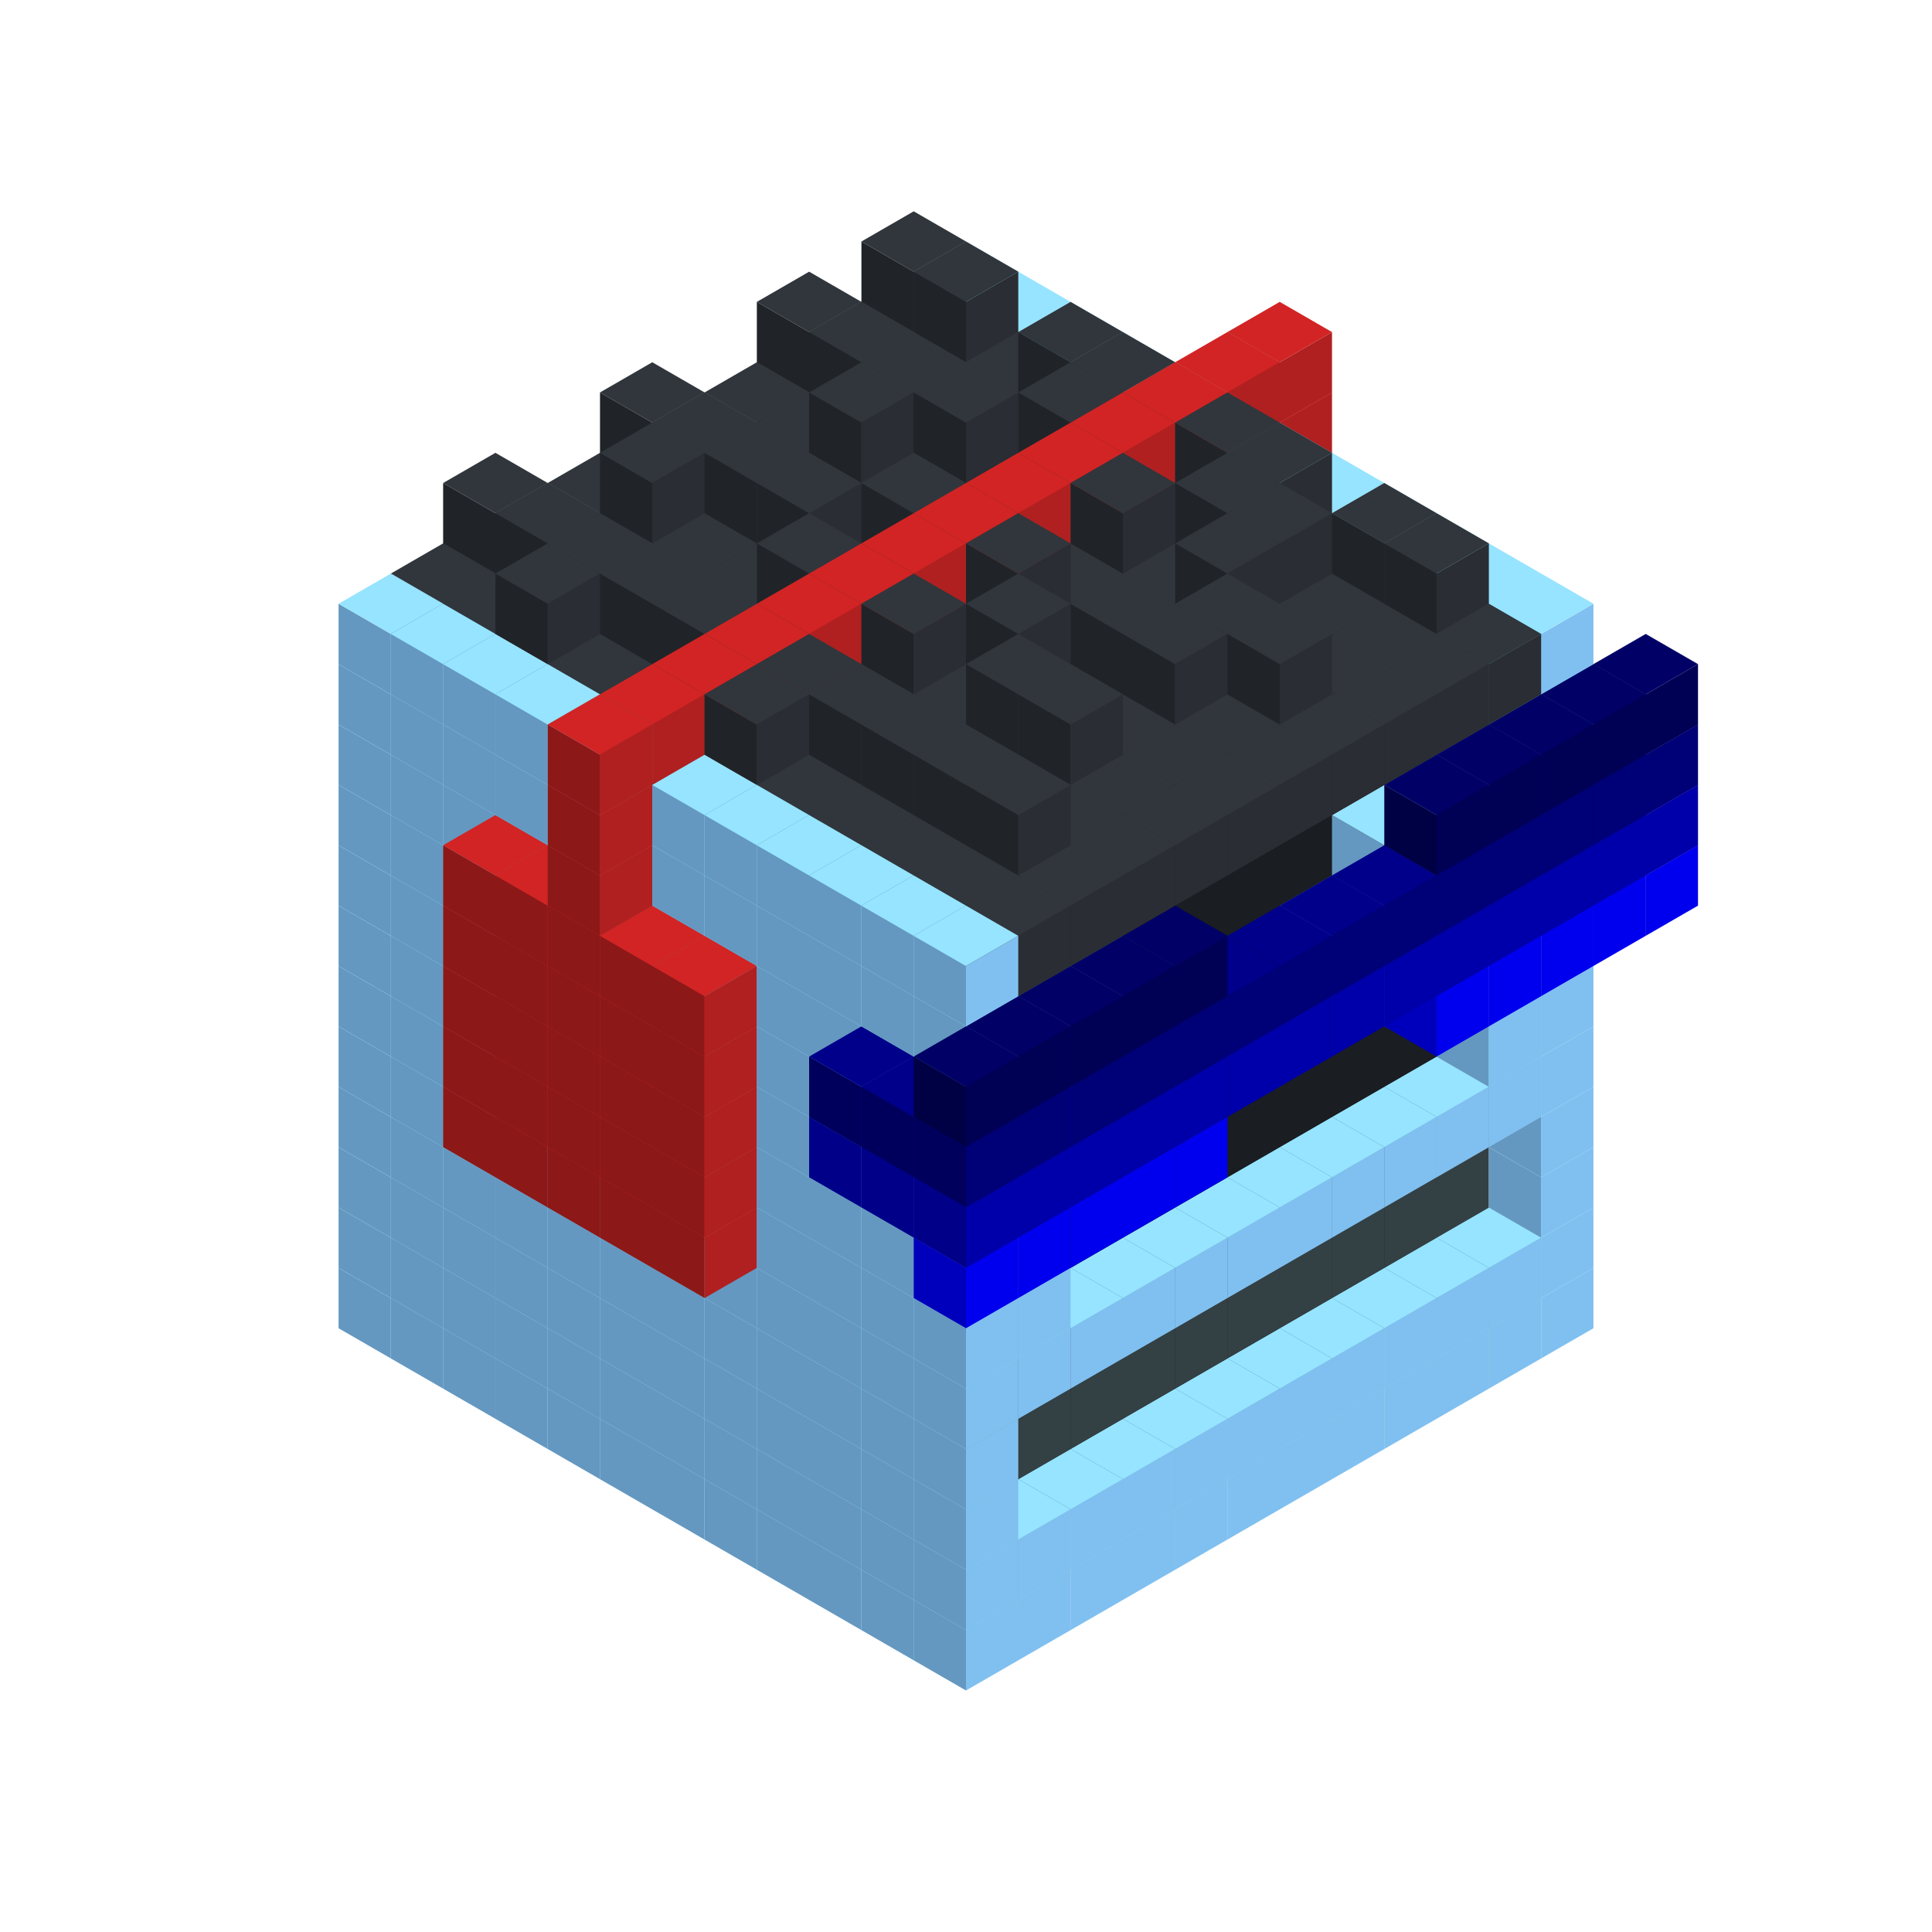 
<svg width='600' height='600' viewBox='4436371 5550000 3200000 3200000' xmlns='http://www.w3.org/2000/svg' xmlns:xlink='http://www.w3.org/1999/xlink'>
<use xlink:href='#v-0x000000a5-1' transform='translate(983738,3600000)'/>
<use xlink:href='#v-0x000000a5-1' transform='translate(1070341,3650000)'/>
<use xlink:href='#v-0x000000a5-1' transform='translate(1156944,3700000)'/>
<use xlink:href='#v-0x000000a5-1' transform='translate(1243547,3750000)'/>
<use xlink:href='#v-0x000000a5-1' transform='translate(1330150,3800000)'/>
<use xlink:href='#v-0x000000a5-1' transform='translate(1416753,3850000)'/>
<use xlink:href='#v-0x000000a5-1' transform='translate(1503356,3900000)'/>
<use xlink:href='#v-0x000000a5-1' transform='translate(1589959,3950000)'/>
<use xlink:href='#v-0x000000a5-1' transform='translate(1676562,4000000)'/>
<use xlink:href='#v-0x000000a5-1' transform='translate(1763165,4050000)'/>
<use xlink:href='#v-0x000000a5-1' transform='translate(1849768,4100000)'/>
<use xlink:href='#v-0x000000a5-1' transform='translate(2889004,3600000)'/>
<use xlink:href='#v-0x000000a5-1' transform='translate(2802401,3650000)'/>
<use xlink:href='#v-0x000000a5-1' transform='translate(2715798,3700000)'/>
<use xlink:href='#v-0x000000a5-1' transform='translate(2629195,3750000)'/>
<use xlink:href='#v-0x000000a5-1' transform='translate(2542592,3800000)'/>
<use xlink:href='#v-0x000000a5-1' transform='translate(2455989,3850000)'/>
<use xlink:href='#v-0x000000a5-1' transform='translate(2369386,3900000)'/>
<use xlink:href='#v-0x000000a5-1' transform='translate(2282783,3950000)'/>
<use xlink:href='#v-0x000000a5-1' transform='translate(2196180,4000000)'/>
<use xlink:href='#v-0x000000a5-1' transform='translate(2109577,4050000)'/>
<use xlink:href='#v-0x000000a5-1' transform='translate(2022974,4100000)'/>
<use xlink:href='#v-0x000000a5-1' transform='translate(1936371,4150000)'/>
<use xlink:href='#v-0x000000a5-1' transform='translate(983738,3500000)'/>
<use xlink:href='#v-0x000000a5-1' transform='translate(1070341,3550000)'/>
<use xlink:href='#v-0x000000a5-1' transform='translate(1156944,3600000)'/>
<use xlink:href='#v-0x000000a5-1' transform='translate(1243547,3650000)'/>
<use xlink:href='#v-0x000000a5-1' transform='translate(1330150,3700000)'/>
<use xlink:href='#v-0x000000a5-1' transform='translate(1416753,3750000)'/>
<use xlink:href='#v-0x000000a5-1' transform='translate(1503356,3800000)'/>
<use xlink:href='#v-0x000000a5-1' transform='translate(1589959,3850000)'/>
<use xlink:href='#v-0x000000a5-1' transform='translate(1676562,3900000)'/>
<use xlink:href='#v-0x000000a5-1' transform='translate(1763165,3950000)'/>
<use xlink:href='#v-0x000000a5-2' transform='translate(2715798,3500000)'/>
<use xlink:href='#v-0x000000a5-2' transform='translate(2629195,3550000)'/>
<use xlink:href='#v-0x000000a5-2' transform='translate(2542592,3600000)'/>
<use xlink:href='#v-0x000000a5-2' transform='translate(2455989,3650000)'/>
<use xlink:href='#v-0x000000a5-2' transform='translate(2369386,3700000)'/>
<use xlink:href='#v-0x000000a5-2' transform='translate(2282783,3750000)'/>
<use xlink:href='#v-0x000000a5-2' transform='translate(2196180,3800000)'/>
<use xlink:href='#v-0x000000a5-2' transform='translate(2109577,3850000)'/>
<use xlink:href='#v-0x000000a5-2' transform='translate(2022974,3900000)'/>
<use xlink:href='#v-0x000000a5-2' transform='translate(1936371,3950000)'/>
<use xlink:href='#v-0x000000a5-1' transform='translate(1849768,4000000)'/>
<use xlink:href='#v-0x000000a5-1' transform='translate(2889004,3500000)'/>
<use xlink:href='#v-0x000000a5-1' transform='translate(2802401,3550000)'/>
<use xlink:href='#v-0x000000a5-1' transform='translate(2715798,3600000)'/>
<use xlink:href='#v-0x000000a5-1' transform='translate(2629195,3650000)'/>
<use xlink:href='#v-0x000000a5-1' transform='translate(2542592,3700000)'/>
<use xlink:href='#v-0x000000a5-1' transform='translate(2455989,3750000)'/>
<use xlink:href='#v-0x000000a5-1' transform='translate(2369386,3800000)'/>
<use xlink:href='#v-0x000000a5-1' transform='translate(2282783,3850000)'/>
<use xlink:href='#v-0x000000a5-1' transform='translate(2196180,3900000)'/>
<use xlink:href='#v-0x000000a5-1' transform='translate(2109577,3950000)'/>
<use xlink:href='#v-0x000000a5-1' transform='translate(2022974,4000000)'/>
<use xlink:href='#v-0x000000a5-1' transform='translate(1936371,4050000)'/>
<use xlink:href='#v-0x000000a5-1' transform='translate(983738,3400000)'/>
<use xlink:href='#v-0x000000a5-1' transform='translate(1070341,3450000)'/>
<use xlink:href='#v-0x000000a5-1' transform='translate(1156944,3500000)'/>
<use xlink:href='#v-0x000000a5-1' transform='translate(1243547,3550000)'/>
<use xlink:href='#v-0x000000a5-1' transform='translate(1330150,3600000)'/>
<use xlink:href='#v-0x000000a5-1' transform='translate(1416753,3650000)'/>
<use xlink:href='#v-0x000000a5-1' transform='translate(1503356,3700000)'/>
<use xlink:href='#v-0x000000a5-1' transform='translate(1589959,3750000)'/>
<use xlink:href='#v-0x000000a5-1' transform='translate(1676562,3800000)'/>
<use xlink:href='#v-0x000000a5-1' transform='translate(1763165,3850000)'/>
<use xlink:href='#v-0x000000a5-4' transform='translate(2715798,3400000)'/>
<use xlink:href='#v-0x000000a5-4' transform='translate(2629195,3450000)'/>
<use xlink:href='#v-0x000000a5-4' transform='translate(2542592,3500000)'/>
<use xlink:href='#v-0x000000a5-4' transform='translate(2455989,3550000)'/>
<use xlink:href='#v-0x000000a5-4' transform='translate(2369386,3600000)'/>
<use xlink:href='#v-0x000000a5-4' transform='translate(2282783,3650000)'/>
<use xlink:href='#v-0x000000a5-4' transform='translate(2196180,3700000)'/>
<use xlink:href='#v-0x000000a5-4' transform='translate(2109577,3750000)'/>
<use xlink:href='#v-0x000000a5-4' transform='translate(2022974,3800000)'/>
<use xlink:href='#v-0x000000a5-4' transform='translate(1936371,3850000)'/>
<use xlink:href='#v-0x000000a5-1' transform='translate(1849768,3900000)'/>
<use xlink:href='#v-0x000000a5-1' transform='translate(2889004,3400000)'/>
<use xlink:href='#v-0x000000a5-1' transform='translate(1936371,3950000)'/>
<use xlink:href='#v-0x000000a5-1' transform='translate(983738,3300000)'/>
<use xlink:href='#v-0x000000a5-1' transform='translate(1070341,3350000)'/>
<use xlink:href='#v-0x000000a5-1' transform='translate(1156944,3400000)'/>
<use xlink:href='#v-0x000000a5-1' transform='translate(1243547,3450000)'/>
<use xlink:href='#v-0x000000a5-1' transform='translate(1330150,3500000)'/>
<use xlink:href='#v-0x000000a5-1' transform='translate(1416753,3550000)'/>
<use xlink:href='#v-0x000000a5-1' transform='translate(1503356,3600000)'/>
<use xlink:href='#v-0x000000a5-1' transform='translate(1589959,3650000)'/>
<use xlink:href='#v-0x000000a5-1' transform='translate(1676562,3700000)'/>
<use xlink:href='#v-0x000000a5-1' transform='translate(1763165,3750000)'/>
<use xlink:href='#v-0x000000a5-4' transform='translate(2715798,3300000)'/>
<use xlink:href='#v-0x000000a5-4' transform='translate(2629195,3350000)'/>
<use xlink:href='#v-0x000000a5-4' transform='translate(2542592,3400000)'/>
<use xlink:href='#v-0x000000a5-4' transform='translate(2455989,3450000)'/>
<use xlink:href='#v-0x000000a5-4' transform='translate(2369386,3500000)'/>
<use xlink:href='#v-0x000000a5-4' transform='translate(2282783,3550000)'/>
<use xlink:href='#v-0x000000a5-4' transform='translate(2196180,3600000)'/>
<use xlink:href='#v-0x000000a5-4' transform='translate(2109577,3650000)'/>
<use xlink:href='#v-0x000000a5-4' transform='translate(2022974,3700000)'/>
<use xlink:href='#v-0x000000a5-4' transform='translate(1936371,3750000)'/>
<use xlink:href='#v-0x000000a5-1' transform='translate(1849768,3800000)'/>
<use xlink:href='#v-0x000000a5-1' transform='translate(2889004,3300000)'/>
<use xlink:href='#v-0x000000a5-1' transform='translate(1936371,3850000)'/>
<use xlink:href='#v-0x000000a5-1' transform='translate(983738,3200000)'/>
<use xlink:href='#v-0x000000a5-1' transform='translate(1070341,3250000)'/>
<use xlink:href='#v-0x000000a5-1' transform='translate(1156944,3300000)'/>
<use xlink:href='#v-0x000000a5-1' transform='translate(1243547,3350000)'/>
<use xlink:href='#v-0x000000a5-1' transform='translate(1330150,3400000)'/>
<use xlink:href='#v-0x000000a5-1' transform='translate(1416753,3450000)'/>
<use xlink:href='#v-0x000000a5-1' transform='translate(1503356,3500000)'/>
<use xlink:href='#v-0x000000a5-1' transform='translate(1589959,3550000)'/>
<use xlink:href='#v-0x000000a5-1' transform='translate(1676562,3600000)'/>
<use xlink:href='#v-0x000000a5-1' transform='translate(1763165,3650000)'/>
<use xlink:href='#v-0x000000a5-2' transform='translate(2715798,3200000)'/>
<use xlink:href='#v-0x000000a5-2' transform='translate(2629195,3250000)'/>
<use xlink:href='#v-0x000000a5-2' transform='translate(2542592,3300000)'/>
<use xlink:href='#v-0x000000a5-2' transform='translate(2455989,3350000)'/>
<use xlink:href='#v-0x000000a5-2' transform='translate(2369386,3400000)'/>
<use xlink:href='#v-0x000000a5-2' transform='translate(2282783,3450000)'/>
<use xlink:href='#v-0x000000a5-2' transform='translate(2196180,3500000)'/>
<use xlink:href='#v-0x000000a5-2' transform='translate(2109577,3550000)'/>
<use xlink:href='#v-0x000000a5-2' transform='translate(2022974,3600000)'/>
<use xlink:href='#v-0x000000a5-2' transform='translate(1936371,3650000)'/>
<use xlink:href='#v-0x000000a5-1' transform='translate(1849768,3700000)'/>
<use xlink:href='#v-0x000000a5-1' transform='translate(2889004,3200000)'/>
<use xlink:href='#v-0x000000a5-1' transform='translate(2802401,3250000)'/>
<use xlink:href='#v-0x000000a5-1' transform='translate(2715798,3300000)'/>
<use xlink:href='#v-0x000000a5-1' transform='translate(2629195,3350000)'/>
<use xlink:href='#v-0x000000a5-1' transform='translate(2542592,3400000)'/>
<use xlink:href='#v-0x000000a5-1' transform='translate(2455989,3450000)'/>
<use xlink:href='#v-0x000000a5-1' transform='translate(2369386,3500000)'/>
<use xlink:href='#v-0x000000a5-1' transform='translate(2282783,3550000)'/>
<use xlink:href='#v-0x000000a5-1' transform='translate(2196180,3600000)'/>
<use xlink:href='#v-0x000000a5-1' transform='translate(2109577,3650000)'/>
<use xlink:href='#v-0x000000a5-1' transform='translate(2022974,3700000)'/>
<use xlink:href='#v-0x000000a5-1' transform='translate(1936371,3750000)'/>
<use xlink:href='#v-0x000000a5-1' transform='translate(983738,3100000)'/>
<use xlink:href='#v-0x000000a5-1' transform='translate(1070341,3150000)'/>
<use xlink:href='#v-0x000000a5-1' transform='translate(1156944,3200000)'/>
<use xlink:href='#v-0x000000a5-10' transform='translate(2282783,2650000)'/>
<use xlink:href='#v-0x000000a5-1' transform='translate(1243547,3250000)'/>
<use xlink:href='#v-0x000000a5-10' transform='translate(1156944,3300000)'/>
<use xlink:href='#v-0x000000a5-10' transform='translate(2369386,2700000)'/>
<use xlink:href='#v-0x000000a5-1' transform='translate(1330150,3300000)'/>
<use xlink:href='#v-0x000000a5-10' transform='translate(1243547,3350000)'/>
<use xlink:href='#v-0x000000a5-10' transform='translate(2455989,2750000)'/>
<use xlink:href='#v-0x000000a5-1' transform='translate(1416753,3350000)'/>
<use xlink:href='#v-0x000000a5-10' transform='translate(1330150,3400000)'/>
<use xlink:href='#v-0x000000a5-10' transform='translate(2542592,2800000)'/>
<use xlink:href='#v-0x000000a5-1' transform='translate(1503356,3400000)'/>
<use xlink:href='#v-0x000000a5-10' transform='translate(1416753,3450000)'/>
<use xlink:href='#v-0x000000a5-10' transform='translate(2629195,2850000)'/>
<use xlink:href='#v-0x000000a5-1' transform='translate(1589959,3450000)'/>
<use xlink:href='#v-0x000000a5-10' transform='translate(1503356,3500000)'/>
<use xlink:href='#v-0x000000a5-1' transform='translate(1676562,3500000)'/>
<use xlink:href='#v-0x000000a5-1' transform='translate(1763165,3550000)'/>
<use xlink:href='#v-0x000000a5-2' transform='translate(2715798,3100000)'/>
<use xlink:href='#v-0x000000a5-2' transform='translate(2629195,3150000)'/>
<use xlink:href='#v-0x000000a5-2' transform='translate(2542592,3200000)'/>
<use xlink:href='#v-0x000000a5-2' transform='translate(2455989,3250000)'/>
<use xlink:href='#v-0x000000a5-2' transform='translate(2369386,3300000)'/>
<use xlink:href='#v-0x000000a5-2' transform='translate(2282783,3350000)'/>
<use xlink:href='#v-0x000000a5-2' transform='translate(2196180,3400000)'/>
<use xlink:href='#v-0x000000a5-2' transform='translate(2109577,3450000)'/>
<use xlink:href='#v-0x000000a5-2' transform='translate(2022974,3500000)'/>
<use xlink:href='#v-0x000000a5-2' transform='translate(1936371,3550000)'/>
<use xlink:href='#v-0x000000a5-1' transform='translate(1849768,3600000)'/>
<use xlink:href='#v-0x000000a5-1' transform='translate(2889004,3100000)'/>
<use xlink:href='#v-0x000000a5-1' transform='translate(2802401,3150000)'/>
<use xlink:href='#v-0x000000a5-1' transform='translate(2022974,3600000)'/>
<use xlink:href='#v-0x000000a5-1' transform='translate(1936371,3650000)'/>
<use xlink:href='#v-0x000000a5-1' transform='translate(983738,3000000)'/>
<use xlink:href='#v-0x000000a5-1' transform='translate(1070341,3050000)'/>
<use xlink:href='#v-0x000000a5-1' transform='translate(1156944,3100000)'/>
<use xlink:href='#v-0x000000a5-10' transform='translate(2282783,2550000)'/>
<use xlink:href='#v-0x000000a5-1' transform='translate(1243547,3150000)'/>
<use xlink:href='#v-0x000000a5-10' transform='translate(1156944,3200000)'/>
<use xlink:href='#v-0x000000a5-10' transform='translate(2369386,2600000)'/>
<use xlink:href='#v-0x000000a5-1' transform='translate(1330150,3200000)'/>
<use xlink:href='#v-0x000000a5-10' transform='translate(1243547,3250000)'/>
<use xlink:href='#v-0x000000a5-10' transform='translate(2455989,2650000)'/>
<use xlink:href='#v-0x000000a5-1' transform='translate(1416753,3250000)'/>
<use xlink:href='#v-0x000000a5-10' transform='translate(1330150,3300000)'/>
<use xlink:href='#v-0x000000a5-10' transform='translate(2542592,2700000)'/>
<use xlink:href='#v-0x000000a5-1' transform='translate(1503356,3300000)'/>
<use xlink:href='#v-0x000000a5-10' transform='translate(1416753,3350000)'/>
<use xlink:href='#v-0x000000a5-10' transform='translate(2629195,2750000)'/>
<use xlink:href='#v-0x000000a5-1' transform='translate(1589959,3350000)'/>
<use xlink:href='#v-0x000000a5-10' transform='translate(1503356,3400000)'/>
<use xlink:href='#v-0x000000a5-1' transform='translate(1676562,3400000)'/>
<use xlink:href='#v-0x000000a5-1' transform='translate(1763165,3450000)'/>
<use xlink:href='#v-0x000000a5-2' transform='translate(2715798,3000000)'/>
<use xlink:href='#v-0x000000a5-2' transform='translate(2629195,3050000)'/>
<use xlink:href='#v-0x000000a5-2' transform='translate(2542592,3100000)'/>
<use xlink:href='#v-0x000000a5-2' transform='translate(2455989,3150000)'/>
<use xlink:href='#v-0x000000a5-2' transform='translate(2369386,3200000)'/>
<use xlink:href='#v-0x000000a5-2' transform='translate(2282783,3250000)'/>
<use xlink:href='#v-0x000000a5-2' transform='translate(2196180,3300000)'/>
<use xlink:href='#v-0x000000a5-2' transform='translate(2109577,3350000)'/>
<use xlink:href='#v-0x000000a5-2' transform='translate(2022974,3400000)'/>
<use xlink:href='#v-0x000000a5-2' transform='translate(1936371,3450000)'/>
<use xlink:href='#v-0x000000a5-1' transform='translate(1849768,3500000)'/>
<use xlink:href='#v-0x000000a5-1' transform='translate(2889004,3000000)'/>
<use xlink:href='#v-0x000000a5-1' transform='translate(1936371,3550000)'/>
<use xlink:href='#v-0x000000a5-1' transform='translate(983738,2900000)'/>
<use xlink:href='#v-0x000000a5-1' transform='translate(1070341,2950000)'/>
<use xlink:href='#v-0x000000a5-1' transform='translate(1156944,3000000)'/>
<use xlink:href='#v-0x000000a5-10' transform='translate(2282783,2450000)'/>
<use xlink:href='#v-0x000000a5-1' transform='translate(1243547,3050000)'/>
<use xlink:href='#v-0x000000a5-10' transform='translate(1156944,3100000)'/>
<use xlink:href='#v-0x000000a5-10' transform='translate(2369386,2500000)'/>
<use xlink:href='#v-0x000000a5-1' transform='translate(1330150,3100000)'/>
<use xlink:href='#v-0x000000a5-10' transform='translate(1243547,3150000)'/>
<use xlink:href='#v-0x000000a5-10' transform='translate(2455989,2550000)'/>
<use xlink:href='#v-0x000000a5-1' transform='translate(1416753,3150000)'/>
<use xlink:href='#v-0x000000a5-10' transform='translate(1330150,3200000)'/>
<use xlink:href='#v-0x000000a5-10' transform='translate(2542592,2600000)'/>
<use xlink:href='#v-0x000000a5-1' transform='translate(1503356,3200000)'/>
<use xlink:href='#v-0x000000a5-10' transform='translate(1416753,3250000)'/>
<use xlink:href='#v-0x000000a5-10' transform='translate(2629195,2650000)'/>
<use xlink:href='#v-0x000000a5-1' transform='translate(1589959,3250000)'/>
<use xlink:href='#v-0x000000a5-10' transform='translate(1503356,3300000)'/>
<use xlink:href='#v-0x000000a5-1' transform='translate(1676562,3300000)'/>
<use xlink:href='#v-0x000000a5-1' transform='translate(1763165,3350000)'/>
<use xlink:href='#v-0x000000a5-2' transform='translate(2715798,2900000)'/>
<use xlink:href='#v-0x000000a5-2' transform='translate(2629195,2950000)'/>
<use xlink:href='#v-0x000000a5-2' transform='translate(2542592,3000000)'/>
<use xlink:href='#v-0x000000a5-2' transform='translate(2455989,3050000)'/>
<use xlink:href='#v-0x000000a5-2' transform='translate(2369386,3100000)'/>
<use xlink:href='#v-0x000000a5-2' transform='translate(2282783,3150000)'/>
<use xlink:href='#v-0x000000a5-2' transform='translate(2196180,3200000)'/>
<use xlink:href='#v-0x000000a5-2' transform='translate(2109577,3250000)'/>
<use xlink:href='#v-0x000000a5-2' transform='translate(2022974,3300000)'/>
<use xlink:href='#v-0x000000a5-2' transform='translate(1936371,3350000)'/>
<use xlink:href='#v-0x000000a5-1' transform='translate(1849768,3400000)'/>
<use xlink:href='#v-0x000000a5-1' transform='translate(2889004,2900000)'/>
<use xlink:href='#v-0x000000a5-1' transform='translate(2802401,2950000)'/>
<use xlink:href='#v-0x000000a5-1' transform='translate(2715798,3000000)'/>
<use xlink:href='#v-0x000000a5-1' transform='translate(2629195,3050000)'/>
<use xlink:href='#v-0x000000a5-1' transform='translate(2196180,3300000)'/>
<use xlink:href='#v-0x000000a5-1' transform='translate(2109577,3350000)'/>
<use xlink:href='#v-0x000000a5-1' transform='translate(2022974,3400000)'/>
<use xlink:href='#v-0x000000a5-1' transform='translate(1936371,3450000)'/>
<use xlink:href='#v-0x000000a5-8' transform='translate(3062210,2900000)'/>
<use xlink:href='#v-0x000000a5-8' transform='translate(2975607,2950000)'/>
<use xlink:href='#v-0x000000a5-8' transform='translate(2889004,3000000)'/>
<use xlink:href='#v-0x000000a5-8' transform='translate(2802401,3050000)'/>
<use xlink:href='#v-0x000000a5-8' transform='translate(2715798,3100000)'/>
<use xlink:href='#v-0x000000a5-8' transform='translate(2282783,3350000)'/>
<use xlink:href='#v-0x000000a5-8' transform='translate(2196180,3400000)'/>
<use xlink:href='#v-0x000000a5-8' transform='translate(2109577,3450000)'/>
<use xlink:href='#v-0x000000a5-8' transform='translate(2022974,3500000)'/>
<use xlink:href='#v-0x000000a5-8' transform='translate(1936371,3550000)'/>
<use xlink:href='#v-0x000000a5-1' transform='translate(983738,2800000)'/>
<use xlink:href='#v-0x000000a5-1' transform='translate(1070341,2850000)'/>
<use xlink:href='#v-0x000000a5-1' transform='translate(1156944,2900000)'/>
<use xlink:href='#v-0x000000a5-10' transform='translate(2282783,2350000)'/>
<use xlink:href='#v-0x000000a5-1' transform='translate(1243547,2950000)'/>
<use xlink:href='#v-0x000000a5-10' transform='translate(1156944,3000000)'/>
<use xlink:href='#v-0x000000a5-10' transform='translate(2369386,2400000)'/>
<use xlink:href='#v-0x000000a5-1' transform='translate(1330150,3000000)'/>
<use xlink:href='#v-0x000000a5-10' transform='translate(1243547,3050000)'/>
<use xlink:href='#v-0x000000a5-10' transform='translate(2455989,2450000)'/>
<use xlink:href='#v-0x000000a5-1' transform='translate(1416753,3050000)'/>
<use xlink:href='#v-0x000000a5-10' transform='translate(1330150,3100000)'/>
<use xlink:href='#v-0x000000a5-10' transform='translate(2542592,2500000)'/>
<use xlink:href='#v-0x000000a5-1' transform='translate(1503356,3100000)'/>
<use xlink:href='#v-0x000000a5-10' transform='translate(1416753,3150000)'/>
<use xlink:href='#v-0x000000a5-10' transform='translate(2629195,2550000)'/>
<use xlink:href='#v-0x000000a5-1' transform='translate(1589959,3150000)'/>
<use xlink:href='#v-0x000000a5-10' transform='translate(1503356,3200000)'/>
<use xlink:href='#v-0x000000a5-1' transform='translate(1676562,3200000)'/>
<use xlink:href='#v-0x000000a5-1' transform='translate(1763165,3250000)'/>
<use xlink:href='#v-0x000000a5-7' transform='translate(2889004,2700000)'/>
<use xlink:href='#v-0x000000a5-2' transform='translate(2715798,2800000)'/>
<use xlink:href='#v-0x000000a5-2' transform='translate(2629195,2850000)'/>
<use xlink:href='#v-0x000000a5-2' transform='translate(2542592,2900000)'/>
<use xlink:href='#v-0x000000a5-2' transform='translate(2455989,2950000)'/>
<use xlink:href='#v-0x000000a5-2' transform='translate(2369386,3000000)'/>
<use xlink:href='#v-0x000000a5-2' transform='translate(2282783,3050000)'/>
<use xlink:href='#v-0x000000a5-2' transform='translate(2196180,3100000)'/>
<use xlink:href='#v-0x000000a5-2' transform='translate(2109577,3150000)'/>
<use xlink:href='#v-0x000000a5-2' transform='translate(2022974,3200000)'/>
<use xlink:href='#v-0x000000a5-2' transform='translate(1936371,3250000)'/>
<use xlink:href='#v-0x000000a5-1' transform='translate(1849768,3300000)'/>
<use xlink:href='#v-0x000000a5-7' transform='translate(1763165,3350000)'/>
<use xlink:href='#v-0x000000a5-7' transform='translate(2975607,2750000)'/>
<use xlink:href='#v-0x000000a5-1' transform='translate(2889004,2800000)'/>
<use xlink:href='#v-0x000000a5-1' transform='translate(2802401,2850000)'/>
<use xlink:href='#v-0x000000a5-3' transform='translate(2715798,2900000)'/>
<use xlink:href='#v-0x000000a5-3' transform='translate(2629195,2950000)'/>
<use xlink:href='#v-0x000000a5-1' transform='translate(2542592,3000000)'/>
<use xlink:href='#v-0x000000a5-1' transform='translate(2282783,3150000)'/>
<use xlink:href='#v-0x000000a5-3' transform='translate(2196180,3200000)'/>
<use xlink:href='#v-0x000000a5-3' transform='translate(2109577,3250000)'/>
<use xlink:href='#v-0x000000a5-1' transform='translate(2022974,3300000)'/>
<use xlink:href='#v-0x000000a5-1' transform='translate(1936371,3350000)'/>
<use xlink:href='#v-0x000000a5-7' transform='translate(1849768,3400000)'/>
<use xlink:href='#v-0x000000a5-7' transform='translate(3062210,2800000)'/>
<use xlink:href='#v-0x000000a5-7' transform='translate(2975607,2850000)'/>
<use xlink:href='#v-0x000000a5-7' transform='translate(2889004,2900000)'/>
<use xlink:href='#v-0x000000a5-7' transform='translate(2802401,2950000)'/>
<use xlink:href='#v-0x000000a5-7' transform='translate(2715798,3000000)'/>
<use xlink:href='#v-0x000000a5-7' transform='translate(2629195,3050000)'/>
<use xlink:href='#v-0x000000a5-7' transform='translate(2542592,3100000)'/>
<use xlink:href='#v-0x000000a5-7' transform='translate(2455989,3150000)'/>
<use xlink:href='#v-0x000000a5-7' transform='translate(2369386,3200000)'/>
<use xlink:href='#v-0x000000a5-7' transform='translate(2282783,3250000)'/>
<use xlink:href='#v-0x000000a5-7' transform='translate(2196180,3300000)'/>
<use xlink:href='#v-0x000000a5-7' transform='translate(2109577,3350000)'/>
<use xlink:href='#v-0x000000a5-7' transform='translate(2022974,3400000)'/>
<use xlink:href='#v-0x000000a5-7' transform='translate(1936371,3450000)'/>
<use xlink:href='#v-0x000000a5-1' transform='translate(983738,2700000)'/>
<use xlink:href='#v-0x000000a5-1' transform='translate(1070341,2750000)'/>
<use xlink:href='#v-0x000000a5-1' transform='translate(1156944,2800000)'/>
<use xlink:href='#v-0x000000a5-10' transform='translate(2282783,2250000)'/>
<use xlink:href='#v-0x000000a5-1' transform='translate(1243547,2850000)'/>
<use xlink:href='#v-0x000000a5-10' transform='translate(1156944,2900000)'/>
<use xlink:href='#v-0x000000a5-10' transform='translate(2369386,2300000)'/>
<use xlink:href='#v-0x000000a5-1' transform='translate(1330150,2900000)'/>
<use xlink:href='#v-0x000000a5-10' transform='translate(1243547,2950000)'/>
<use xlink:href='#v-0x000000a5-10' transform='translate(2455989,2350000)'/>
<use xlink:href='#v-0x000000a5-1' transform='translate(1416753,2950000)'/>
<use xlink:href='#v-0x000000a5-10' transform='translate(1330150,3000000)'/>
<use xlink:href='#v-0x000000a5-10' transform='translate(2542592,2400000)'/>
<use xlink:href='#v-0x000000a5-1' transform='translate(1503356,3000000)'/>
<use xlink:href='#v-0x000000a5-10' transform='translate(1416753,3050000)'/>
<use xlink:href='#v-0x000000a5-10' transform='translate(2629195,2450000)'/>
<use xlink:href='#v-0x000000a5-1' transform='translate(1589959,3050000)'/>
<use xlink:href='#v-0x000000a5-10' transform='translate(1503356,3100000)'/>
<use xlink:href='#v-0x000000a5-1' transform='translate(1676562,3100000)'/>
<use xlink:href='#v-0x000000a5-1' transform='translate(1763165,3150000)'/>
<use xlink:href='#v-0x000000a5-6' transform='translate(2889004,2600000)'/>
<use xlink:href='#v-0x000000a5-2' transform='translate(2715798,2700000)'/>
<use xlink:href='#v-0x000000a5-2' transform='translate(2629195,2750000)'/>
<use xlink:href='#v-0x000000a5-2' transform='translate(2542592,2800000)'/>
<use xlink:href='#v-0x000000a5-2' transform='translate(2455989,2850000)'/>
<use xlink:href='#v-0x000000a5-2' transform='translate(2369386,2900000)'/>
<use xlink:href='#v-0x000000a5-2' transform='translate(2282783,2950000)'/>
<use xlink:href='#v-0x000000a5-2' transform='translate(2196180,3000000)'/>
<use xlink:href='#v-0x000000a5-2' transform='translate(2109577,3050000)'/>
<use xlink:href='#v-0x000000a5-2' transform='translate(2022974,3100000)'/>
<use xlink:href='#v-0x000000a5-2' transform='translate(1936371,3150000)'/>
<use xlink:href='#v-0x000000a5-1' transform='translate(1849768,3200000)'/>
<use xlink:href='#v-0x000000a5-6' transform='translate(1763165,3250000)'/>
<use xlink:href='#v-0x000000a5-6' transform='translate(2975607,2650000)'/>
<use xlink:href='#v-0x000000a5-1' transform='translate(2889004,2700000)'/>
<use xlink:href='#v-0x000000a5-1' transform='translate(2802401,2750000)'/>
<use xlink:href='#v-0x000000a5-1' transform='translate(2715798,2800000)'/>
<use xlink:href='#v-0x000000a5-1' transform='translate(2629195,2850000)'/>
<use xlink:href='#v-0x000000a5-1' transform='translate(2196180,3100000)'/>
<use xlink:href='#v-0x000000a5-1' transform='translate(2109577,3150000)'/>
<use xlink:href='#v-0x000000a5-1' transform='translate(2022974,3200000)'/>
<use xlink:href='#v-0x000000a5-1' transform='translate(1936371,3250000)'/>
<use xlink:href='#v-0x000000a5-6' transform='translate(1849768,3300000)'/>
<use xlink:href='#v-0x000000a5-6' transform='translate(3062210,2700000)'/>
<use xlink:href='#v-0x000000a5-6' transform='translate(2975607,2750000)'/>
<use xlink:href='#v-0x000000a5-6' transform='translate(2889004,2800000)'/>
<use xlink:href='#v-0x000000a5-6' transform='translate(2802401,2850000)'/>
<use xlink:href='#v-0x000000a5-6' transform='translate(2715798,2900000)'/>
<use xlink:href='#v-0x000000a5-6' transform='translate(2629195,2950000)'/>
<use xlink:href='#v-0x000000a5-6' transform='translate(2542592,3000000)'/>
<use xlink:href='#v-0x000000a5-6' transform='translate(2455989,3050000)'/>
<use xlink:href='#v-0x000000a5-6' transform='translate(2369386,3100000)'/>
<use xlink:href='#v-0x000000a5-6' transform='translate(2282783,3150000)'/>
<use xlink:href='#v-0x000000a5-6' transform='translate(2196180,3200000)'/>
<use xlink:href='#v-0x000000a5-6' transform='translate(2109577,3250000)'/>
<use xlink:href='#v-0x000000a5-6' transform='translate(2022974,3300000)'/>
<use xlink:href='#v-0x000000a5-6' transform='translate(1936371,3350000)'/>
<use xlink:href='#v-0x000000a5-1' transform='translate(983738,2600000)'/>
<use xlink:href='#v-0x000000a5-1' transform='translate(1070341,2650000)'/>
<use xlink:href='#v-0x000000a5-1' transform='translate(1156944,2700000)'/>
<use xlink:href='#v-0x000000a5-1' transform='translate(1243547,2750000)'/>
<use xlink:href='#v-0x000000a5-1' transform='translate(1330150,2800000)'/>
<use xlink:href='#v-0x000000a5-10' transform='translate(2455989,2250000)'/>
<use xlink:href='#v-0x000000a5-1' transform='translate(1416753,2850000)'/>
<use xlink:href='#v-0x000000a5-10' transform='translate(1330150,2900000)'/>
<use xlink:href='#v-0x000000a5-1' transform='translate(1503356,2900000)'/>
<use xlink:href='#v-0x000000a5-1' transform='translate(1589959,2950000)'/>
<use xlink:href='#v-0x000000a5-1' transform='translate(1676562,3000000)'/>
<use xlink:href='#v-0x000000a5-1' transform='translate(1763165,3050000)'/>
<use xlink:href='#v-0x000000a5-2' transform='translate(2715798,2600000)'/>
<use xlink:href='#v-0x000000a5-2' transform='translate(2629195,2650000)'/>
<use xlink:href='#v-0x000000a5-2' transform='translate(2542592,2700000)'/>
<use xlink:href='#v-0x000000a5-2' transform='translate(2455989,2750000)'/>
<use xlink:href='#v-0x000000a5-2' transform='translate(2369386,2800000)'/>
<use xlink:href='#v-0x000000a5-2' transform='translate(2282783,2850000)'/>
<use xlink:href='#v-0x000000a5-2' transform='translate(2196180,2900000)'/>
<use xlink:href='#v-0x000000a5-2' transform='translate(2109577,2950000)'/>
<use xlink:href='#v-0x000000a5-2' transform='translate(2022974,3000000)'/>
<use xlink:href='#v-0x000000a5-2' transform='translate(1936371,3050000)'/>
<use xlink:href='#v-0x000000a5-1' transform='translate(1849768,3100000)'/>
<use xlink:href='#v-0x000000a5-1' transform='translate(2889004,2600000)'/>
<use xlink:href='#v-0x000000a5-1' transform='translate(1936371,3150000)'/>
<use xlink:href='#v-0x000000a5-5' transform='translate(3062210,2600000)'/>
<use xlink:href='#v-0x000000a5-5' transform='translate(2975607,2650000)'/>
<use xlink:href='#v-0x000000a5-5' transform='translate(2889004,2700000)'/>
<use xlink:href='#v-0x000000a5-5' transform='translate(2802401,2750000)'/>
<use xlink:href='#v-0x000000a5-5' transform='translate(2715798,2800000)'/>
<use xlink:href='#v-0x000000a5-5' transform='translate(2282783,3050000)'/>
<use xlink:href='#v-0x000000a5-5' transform='translate(2196180,3100000)'/>
<use xlink:href='#v-0x000000a5-5' transform='translate(2109577,3150000)'/>
<use xlink:href='#v-0x000000a5-5' transform='translate(2022974,3200000)'/>
<use xlink:href='#v-0x000000a5-5' transform='translate(1936371,3250000)'/>
<use xlink:href='#v-0x000000a5-1' transform='translate(1936371,1950000)'/>
<use xlink:href='#v-0x000000a5-9' transform='translate(1849768,2000000)'/>
<use xlink:href='#v-0x000000a5-9' transform='translate(1763165,2050000)'/>
<use xlink:href='#v-0x000000a5-9' transform='translate(1676562,2100000)'/>
<use xlink:href='#v-0x000000a5-9' transform='translate(1589959,2150000)'/>
<use xlink:href='#v-0x000000a5-9' transform='translate(1503356,2200000)'/>
<use xlink:href='#v-0x000000a5-9' transform='translate(1416753,2250000)'/>
<use xlink:href='#v-0x000000a5-9' transform='translate(1330150,2300000)'/>
<use xlink:href='#v-0x000000a5-9' transform='translate(1243547,2350000)'/>
<use xlink:href='#v-0x000000a5-9' transform='translate(1156944,2400000)'/>
<use xlink:href='#v-0x000000a5-9' transform='translate(1070341,2450000)'/>
<use xlink:href='#v-0x000000a5-1' transform='translate(983738,2500000)'/>
<use xlink:href='#v-0x000000a5-1' transform='translate(2022974,2000000)'/>
<use xlink:href='#v-0x000000a5-9' transform='translate(1936371,2050000)'/>
<use xlink:href='#v-0x000000a5-9' transform='translate(1849768,2100000)'/>
<use xlink:href='#v-0x000000a5-9' transform='translate(1763165,2150000)'/>
<use xlink:href='#v-0x000000a5-9' transform='translate(1676562,2200000)'/>
<use xlink:href='#v-0x000000a5-9' transform='translate(1589959,2250000)'/>
<use xlink:href='#v-0x000000a5-9' transform='translate(1503356,2300000)'/>
<use xlink:href='#v-0x000000a5-9' transform='translate(1416753,2350000)'/>
<use xlink:href='#v-0x000000a5-9' transform='translate(1330150,2400000)'/>
<use xlink:href='#v-0x000000a5-9' transform='translate(1243547,2450000)'/>
<use xlink:href='#v-0x000000a5-9' transform='translate(1156944,2500000)'/>
<use xlink:href='#v-0x000000a5-1' transform='translate(1070341,2550000)'/>
<use xlink:href='#v-0x000000a5-1' transform='translate(2109577,2050000)'/>
<use xlink:href='#v-0x000000a5-9' transform='translate(2022974,2100000)'/>
<use xlink:href='#v-0x000000a5-9' transform='translate(1936371,2150000)'/>
<use xlink:href='#v-0x000000a5-9' transform='translate(1849768,2200000)'/>
<use xlink:href='#v-0x000000a5-9' transform='translate(1763165,2250000)'/>
<use xlink:href='#v-0x000000a5-9' transform='translate(1676562,2300000)'/>
<use xlink:href='#v-0x000000a5-9' transform='translate(1589959,2350000)'/>
<use xlink:href='#v-0x000000a5-9' transform='translate(1503356,2400000)'/>
<use xlink:href='#v-0x000000a5-9' transform='translate(1416753,2450000)'/>
<use xlink:href='#v-0x000000a5-9' transform='translate(1330150,2500000)'/>
<use xlink:href='#v-0x000000a5-9' transform='translate(1243547,2550000)'/>
<use xlink:href='#v-0x000000a5-1' transform='translate(1156944,2600000)'/>
<use xlink:href='#v-0x000000a5-1' transform='translate(2196180,2100000)'/>
<use xlink:href='#v-0x000000a5-9' transform='translate(2109577,2150000)'/>
<use xlink:href='#v-0x000000a5-9' transform='translate(2022974,2200000)'/>
<use xlink:href='#v-0x000000a5-9' transform='translate(1936371,2250000)'/>
<use xlink:href='#v-0x000000a5-9' transform='translate(1849768,2300000)'/>
<use xlink:href='#v-0x000000a5-9' transform='translate(1763165,2350000)'/>
<use xlink:href='#v-0x000000a5-9' transform='translate(1676562,2400000)'/>
<use xlink:href='#v-0x000000a5-9' transform='translate(1589959,2450000)'/>
<use xlink:href='#v-0x000000a5-9' transform='translate(1503356,2500000)'/>
<use xlink:href='#v-0x000000a5-9' transform='translate(1416753,2550000)'/>
<use xlink:href='#v-0x000000a5-9' transform='translate(1330150,2600000)'/>
<use xlink:href='#v-0x000000a5-1' transform='translate(1243547,2650000)'/>
<use xlink:href='#v-0x000000a5-1' transform='translate(2282783,2150000)'/>
<use xlink:href='#v-0x000000a5-9' transform='translate(2196180,2200000)'/>
<use xlink:href='#v-0x000000a5-9' transform='translate(2109577,2250000)'/>
<use xlink:href='#v-0x000000a5-9' transform='translate(2022974,2300000)'/>
<use xlink:href='#v-0x000000a5-9' transform='translate(1936371,2350000)'/>
<use xlink:href='#v-0x000000a5-9' transform='translate(1849768,2400000)'/>
<use xlink:href='#v-0x000000a5-9' transform='translate(1763165,2450000)'/>
<use xlink:href='#v-0x000000a5-9' transform='translate(1676562,2500000)'/>
<use xlink:href='#v-0x000000a5-9' transform='translate(1589959,2550000)'/>
<use xlink:href='#v-0x000000a5-9' transform='translate(1503356,2600000)'/>
<use xlink:href='#v-0x000000a5-9' transform='translate(1416753,2650000)'/>
<use xlink:href='#v-0x000000a5-1' transform='translate(1330150,2700000)'/>
<use xlink:href='#v-0x000000a5-10' transform='translate(2455989,2150000)'/>
<use xlink:href='#v-0x000000a5-1' transform='translate(2369386,2200000)'/>
<use xlink:href='#v-0x000000a5-9' transform='translate(2282783,2250000)'/>
<use xlink:href='#v-0x000000a5-9' transform='translate(2196180,2300000)'/>
<use xlink:href='#v-0x000000a5-9' transform='translate(2109577,2350000)'/>
<use xlink:href='#v-0x000000a5-9' transform='translate(2022974,2400000)'/>
<use xlink:href='#v-0x000000a5-9' transform='translate(1936371,2450000)'/>
<use xlink:href='#v-0x000000a5-9' transform='translate(1849768,2500000)'/>
<use xlink:href='#v-0x000000a5-9' transform='translate(1763165,2550000)'/>
<use xlink:href='#v-0x000000a5-9' transform='translate(1676562,2600000)'/>
<use xlink:href='#v-0x000000a5-9' transform='translate(1589959,2650000)'/>
<use xlink:href='#v-0x000000a5-9' transform='translate(1503356,2700000)'/>
<use xlink:href='#v-0x000000a5-1' transform='translate(1416753,2750000)'/>
<use xlink:href='#v-0x000000a5-10' transform='translate(1330150,2800000)'/>
<use xlink:href='#v-0x000000a5-1' transform='translate(2455989,2250000)'/>
<use xlink:href='#v-0x000000a5-9' transform='translate(2369386,2300000)'/>
<use xlink:href='#v-0x000000a5-9' transform='translate(2282783,2350000)'/>
<use xlink:href='#v-0x000000a5-9' transform='translate(2196180,2400000)'/>
<use xlink:href='#v-0x000000a5-9' transform='translate(2109577,2450000)'/>
<use xlink:href='#v-0x000000a5-9' transform='translate(2022974,2500000)'/>
<use xlink:href='#v-0x000000a5-9' transform='translate(1936371,2550000)'/>
<use xlink:href='#v-0x000000a5-9' transform='translate(1849768,2600000)'/>
<use xlink:href='#v-0x000000a5-9' transform='translate(1763165,2650000)'/>
<use xlink:href='#v-0x000000a5-9' transform='translate(1676562,2700000)'/>
<use xlink:href='#v-0x000000a5-9' transform='translate(1589959,2750000)'/>
<use xlink:href='#v-0x000000a5-1' transform='translate(1503356,2800000)'/>
<use xlink:href='#v-0x000000a5-1' transform='translate(2542592,2300000)'/>
<use xlink:href='#v-0x000000a5-9' transform='translate(2455989,2350000)'/>
<use xlink:href='#v-0x000000a5-9' transform='translate(2369386,2400000)'/>
<use xlink:href='#v-0x000000a5-9' transform='translate(2282783,2450000)'/>
<use xlink:href='#v-0x000000a5-9' transform='translate(2196180,2500000)'/>
<use xlink:href='#v-0x000000a5-9' transform='translate(2109577,2550000)'/>
<use xlink:href='#v-0x000000a5-9' transform='translate(2022974,2600000)'/>
<use xlink:href='#v-0x000000a5-9' transform='translate(1936371,2650000)'/>
<use xlink:href='#v-0x000000a5-9' transform='translate(1849768,2700000)'/>
<use xlink:href='#v-0x000000a5-9' transform='translate(1763165,2750000)'/>
<use xlink:href='#v-0x000000a5-9' transform='translate(1676562,2800000)'/>
<use xlink:href='#v-0x000000a5-1' transform='translate(1589959,2850000)'/>
<use xlink:href='#v-0x000000a5-1' transform='translate(2629195,2350000)'/>
<use xlink:href='#v-0x000000a5-9' transform='translate(2542592,2400000)'/>
<use xlink:href='#v-0x000000a5-9' transform='translate(2455989,2450000)'/>
<use xlink:href='#v-0x000000a5-9' transform='translate(2369386,2500000)'/>
<use xlink:href='#v-0x000000a5-9' transform='translate(2282783,2550000)'/>
<use xlink:href='#v-0x000000a5-9' transform='translate(2196180,2600000)'/>
<use xlink:href='#v-0x000000a5-9' transform='translate(2109577,2650000)'/>
<use xlink:href='#v-0x000000a5-9' transform='translate(2022974,2700000)'/>
<use xlink:href='#v-0x000000a5-9' transform='translate(1936371,2750000)'/>
<use xlink:href='#v-0x000000a5-9' transform='translate(1849768,2800000)'/>
<use xlink:href='#v-0x000000a5-9' transform='translate(1763165,2850000)'/>
<use xlink:href='#v-0x000000a5-1' transform='translate(1676562,2900000)'/>
<use xlink:href='#v-0x000000a5-1' transform='translate(2715798,2400000)'/>
<use xlink:href='#v-0x000000a5-9' transform='translate(2629195,2450000)'/>
<use xlink:href='#v-0x000000a5-9' transform='translate(2542592,2500000)'/>
<use xlink:href='#v-0x000000a5-9' transform='translate(2455989,2550000)'/>
<use xlink:href='#v-0x000000a5-9' transform='translate(2369386,2600000)'/>
<use xlink:href='#v-0x000000a5-9' transform='translate(2282783,2650000)'/>
<use xlink:href='#v-0x000000a5-9' transform='translate(2196180,2700000)'/>
<use xlink:href='#v-0x000000a5-9' transform='translate(2109577,2750000)'/>
<use xlink:href='#v-0x000000a5-9' transform='translate(2022974,2800000)'/>
<use xlink:href='#v-0x000000a5-9' transform='translate(1936371,2850000)'/>
<use xlink:href='#v-0x000000a5-9' transform='translate(1849768,2900000)'/>
<use xlink:href='#v-0x000000a5-1' transform='translate(1763165,2950000)'/>
<use xlink:href='#v-0x000000a5-1' transform='translate(2802401,2450000)'/>
<use xlink:href='#v-0x000000a5-9' transform='translate(2715798,2500000)'/>
<use xlink:href='#v-0x000000a5-9' transform='translate(2629195,2550000)'/>
<use xlink:href='#v-0x000000a5-9' transform='translate(2542592,2600000)'/>
<use xlink:href='#v-0x000000a5-9' transform='translate(2455989,2650000)'/>
<use xlink:href='#v-0x000000a5-9' transform='translate(2369386,2700000)'/>
<use xlink:href='#v-0x000000a5-9' transform='translate(2282783,2750000)'/>
<use xlink:href='#v-0x000000a5-9' transform='translate(2196180,2800000)'/>
<use xlink:href='#v-0x000000a5-9' transform='translate(2109577,2850000)'/>
<use xlink:href='#v-0x000000a5-9' transform='translate(2022974,2900000)'/>
<use xlink:href='#v-0x000000a5-9' transform='translate(1936371,2950000)'/>
<use xlink:href='#v-0x000000a5-1' transform='translate(1849768,3000000)'/>
<use xlink:href='#v-0x000000a5-1' transform='translate(2889004,2500000)'/>
<use xlink:href='#v-0x000000a5-9' transform='translate(2802401,2550000)'/>
<use xlink:href='#v-0x000000a5-9' transform='translate(2715798,2600000)'/>
<use xlink:href='#v-0x000000a5-9' transform='translate(2629195,2650000)'/>
<use xlink:href='#v-0x000000a5-9' transform='translate(2542592,2700000)'/>
<use xlink:href='#v-0x000000a5-9' transform='translate(2455989,2750000)'/>
<use xlink:href='#v-0x000000a5-9' transform='translate(2369386,2800000)'/>
<use xlink:href='#v-0x000000a5-9' transform='translate(2282783,2850000)'/>
<use xlink:href='#v-0x000000a5-9' transform='translate(2196180,2900000)'/>
<use xlink:href='#v-0x000000a5-9' transform='translate(2109577,2950000)'/>
<use xlink:href='#v-0x000000a5-9' transform='translate(2022974,3000000)'/>
<use xlink:href='#v-0x000000a5-1' transform='translate(1936371,3050000)'/>
<use xlink:href='#v-0x000000a5-9' transform='translate(1849768,1900000)'/>
<use xlink:href='#v-0x000000a5-9' transform='translate(1676562,2000000)'/>
<use xlink:href='#v-0x000000a5-9' transform='translate(1416753,2150000)'/>
<use xlink:href='#v-0x000000a5-9' transform='translate(1156944,2300000)'/>
<use xlink:href='#v-0x000000a5-9' transform='translate(1936371,1950000)'/>
<use xlink:href='#v-0x000000a5-9' transform='translate(1763165,2050000)'/>
<use xlink:href='#v-0x000000a5-9' transform='translate(1503356,2200000)'/>
<use xlink:href='#v-0x000000a5-9' transform='translate(1416753,2250000)'/>
<use xlink:href='#v-0x000000a5-9' transform='translate(1243547,2350000)'/>
<use xlink:href='#v-0x000000a5-9' transform='translate(1849768,2100000)'/>
<use xlink:href='#v-0x000000a5-9' transform='translate(1763165,2150000)'/>
<use xlink:href='#v-0x000000a5-9' transform='translate(1589959,2250000)'/>
<use xlink:href='#v-0x000000a5-9' transform='translate(1330150,2400000)'/>
<use xlink:href='#v-0x000000a5-9' transform='translate(1243547,2450000)'/>
<use xlink:href='#v-0x000000a5-9' transform='translate(2109577,2050000)'/>
<use xlink:href='#v-0x000000a5-9' transform='translate(1936371,2150000)'/>
<use xlink:href='#v-0x000000a5-9' transform='translate(1676562,2300000)'/>
<use xlink:href='#v-0x000000a5-9' transform='translate(1416753,2450000)'/>
<use xlink:href='#v-0x000000a5-9' transform='translate(2196180,2100000)'/>
<use xlink:href='#v-0x000000a5-9' transform='translate(2109577,2150000)'/>
<use xlink:href='#v-0x000000a5-9' transform='translate(1849768,2300000)'/>
<use xlink:href='#v-0x000000a5-9' transform='translate(1676562,2400000)'/>
<use xlink:href='#v-0x000000a5-9' transform='translate(1503356,2500000)'/>
<use xlink:href='#v-0x000000a5-10' transform='translate(2455989,2050000)'/>
<use xlink:href='#v-0x000000a5-10' transform='translate(2369386,2100000)'/>
<use xlink:href='#v-0x000000a5-10' transform='translate(2282783,2150000)'/>
<use xlink:href='#v-0x000000a5-10' transform='translate(2196180,2200000)'/>
<use xlink:href='#v-0x000000a5-10' transform='translate(2109577,2250000)'/>
<use xlink:href='#v-0x000000a5-10' transform='translate(2022974,2300000)'/>
<use xlink:href='#v-0x000000a5-10' transform='translate(1936371,2350000)'/>
<use xlink:href='#v-0x000000a5-10' transform='translate(1849768,2400000)'/>
<use xlink:href='#v-0x000000a5-10' transform='translate(1763165,2450000)'/>
<use xlink:href='#v-0x000000a5-10' transform='translate(1676562,2500000)'/>
<use xlink:href='#v-0x000000a5-10' transform='translate(1589959,2550000)'/>
<use xlink:href='#v-0x000000a5-10' transform='translate(1503356,2600000)'/>
<use xlink:href='#v-0x000000a5-10' transform='translate(1416753,2650000)'/>
<use xlink:href='#v-0x000000a5-10' transform='translate(1330150,2700000)'/>
<use xlink:href='#v-0x000000a5-9' transform='translate(2369386,2200000)'/>
<use xlink:href='#v-0x000000a5-9' transform='translate(2196180,2300000)'/>
<use xlink:href='#v-0x000000a5-9' transform='translate(2022974,2400000)'/>
<use xlink:href='#v-0x000000a5-9' transform='translate(1849768,2500000)'/>
<use xlink:href='#v-0x000000a5-9' transform='translate(1676562,2600000)'/>
<use xlink:href='#v-0x000000a5-9' transform='translate(1589959,2650000)'/>
<use xlink:href='#v-0x000000a5-9' transform='translate(2455989,2250000)'/>
<use xlink:href='#v-0x000000a5-9' transform='translate(2369386,2300000)'/>
<use xlink:href='#v-0x000000a5-9' transform='translate(2022974,2500000)'/>
<use xlink:href='#v-0x000000a5-9' transform='translate(1763165,2650000)'/>
<use xlink:href='#v-0x000000a5-9' transform='translate(2455989,2350000)'/>
<use xlink:href='#v-0x000000a5-9' transform='translate(2369386,2400000)'/>
<use xlink:href='#v-0x000000a5-9' transform='translate(2196180,2500000)'/>
<use xlink:href='#v-0x000000a5-9' transform='translate(2022974,2600000)'/>
<use xlink:href='#v-0x000000a5-9' transform='translate(1849768,2700000)'/>
<use xlink:href='#v-0x000000a5-9' transform='translate(2629195,2350000)'/>
<use xlink:href='#v-0x000000a5-9' transform='translate(2369386,2500000)'/>
<use xlink:href='#v-0x000000a5-9' transform='translate(2282783,2550000)'/>
<use xlink:href='#v-0x000000a5-9' transform='translate(2109577,2650000)'/>
<use xlink:href='#v-0x000000a5-9' transform='translate(1936371,2750000)'/>
<use xlink:href='#v-0x000000a5-9' transform='translate(2715798,2400000)'/>
<use xlink:href='#v-0x000000a5-9' transform='translate(2455989,2550000)'/>
<use xlink:href='#v-0x000000a5-9' transform='translate(2022974,2800000)'/>
<defs>
<g id='v-0x000000a5-1'>
<polygon points='4100000,4100000 4100000,4200000 4013397,4150000 4013397,4050000' fill='#6498c0'/>
<polygon points='4100000,4100000 4100000,4200000 4186602,4150000 4186602,4050000' fill='#80c0f0'/>
<polygon points='4100000,4100000 4013397,4050000 4100000,4000000 4186602,4050000' fill='#96e4ff'/>
</g>
<g id='v-0x000000a5-2'>
<polygon points='4100000,4100000 4100000,4200000 4013397,4150000 4013397,4050000' fill='#141418'/>
<polygon points='4100000,4100000 4100000,4200000 4186602,4150000 4186602,4050000' fill='#1a1d22'/>
<polygon points='4100000,4100000 4013397,4050000 4100000,4000000 4186602,4050000' fill='#1e1e24'/>
</g>
<g id='v-0x000000a5-3'>
<polygon points='4100000,4100000 4100000,4200000 4013397,4150000 4013397,4050000' fill='#202044'/>
<polygon points='4100000,4100000 4100000,4200000 4186602,4150000 4186602,4050000' fill='#282858'/>
<polygon points='4100000,4100000 4013397,4050000 4100000,4000000 4186602,4050000' fill='#303066'/>
</g>
<g id='v-0x000000a5-4'>
<polygon points='4100000,4100000 4100000,4200000 4013397,4150000 4013397,4050000' fill='#283034'/>
<polygon points='4100000,4100000 4100000,4200000 4186602,4150000 4186602,4050000' fill='#334044'/>
<polygon points='4100000,4100000 4013397,4050000 4100000,4000000 4186602,4050000' fill='#3c484e'/>
</g>
<g id='v-0x000000a5-5'>
<polygon points='4100000,4100000 4100000,4200000 4013397,4150000 4013397,4050000' fill='#000044'/>
<polygon points='4100000,4100000 4100000,4200000 4186602,4150000 4186602,4050000' fill='#000055'/>
<polygon points='4100000,4100000 4013397,4050000 4100000,4000000 4186602,4050000' fill='#000066'/>
</g>
<g id='v-0x000000a5-6'>
<polygon points='4100000,4100000 4100000,4200000 4013397,4150000 4013397,4050000' fill='#00005c'/>
<polygon points='4100000,4100000 4100000,4200000 4186602,4150000 4186602,4050000' fill='#000077'/>
<polygon points='4100000,4100000 4013397,4050000 4100000,4000000 4186602,4050000' fill='#00008a'/>
</g>
<g id='v-0x000000a5-7'>
<polygon points='4100000,4100000 4100000,4200000 4013397,4150000 4013397,4050000' fill='#000088'/>
<polygon points='4100000,4100000 4100000,4200000 4186602,4150000 4186602,4050000' fill='#0000aa'/>
<polygon points='4100000,4100000 4013397,4050000 4100000,4000000 4186602,4050000' fill='#0000cc'/>
</g>
<g id='v-0x000000a5-8'>
<polygon points='4100000,4100000 4100000,4200000 4013397,4150000 4013397,4050000' fill='#0000bc'/>
<polygon points='4100000,4100000 4100000,4200000 4186602,4150000 4186602,4050000' fill='#0000ee'/>
<polygon points='4100000,4100000 4013397,4050000 4100000,4000000 4186602,4050000' fill='#0000ff'/>
</g>
<g id='v-0x000000a5-9'>
<polygon points='4100000,4100000 4100000,4200000 4013397,4150000 4013397,4050000' fill='#202428'/>
<polygon points='4100000,4100000 4100000,4200000 4186602,4150000 4186602,4050000' fill='#2a2d33'/>
<polygon points='4100000,4100000 4013397,4050000 4100000,4000000 4186602,4050000' fill='#30363c'/>
</g>
<g id='v-0x000000a5-10'>
<polygon points='4100000,4100000 4100000,4200000 4013397,4150000 4013397,4050000' fill='#8c1818'/>
<polygon points='4100000,4100000 4100000,4200000 4186602,4150000 4186602,4050000' fill='#b02020'/>
<polygon points='4100000,4100000 4013397,4050000 4100000,4000000 4186602,4050000' fill='#d22424'/>
</g>
</defs>
</svg>
